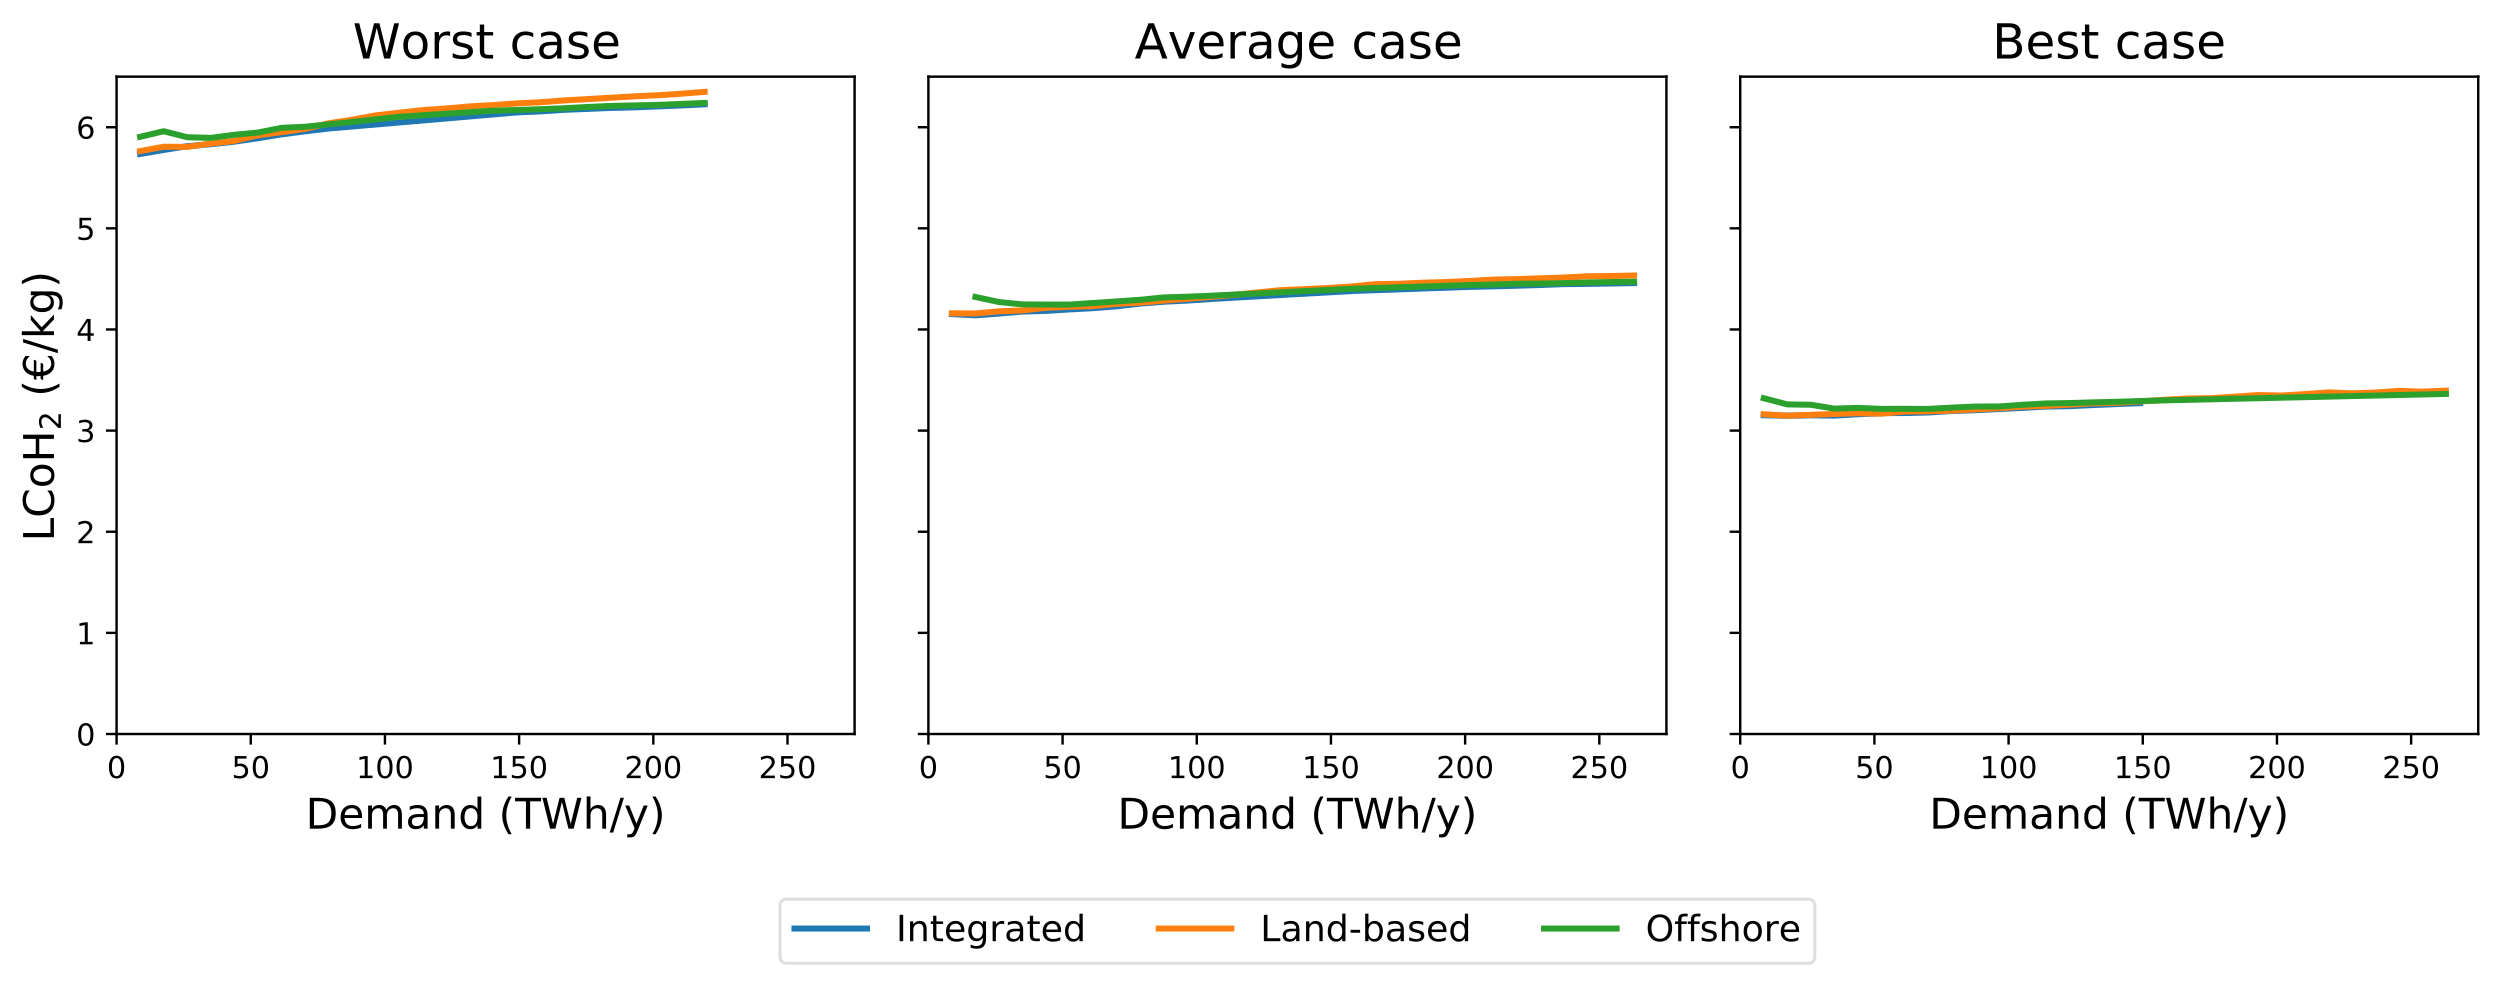 <?xml version="1.0" encoding="UTF-8" standalone="no"?>
<!DOCTYPE svg PUBLIC "-//W3C//DTD SVG 1.1//EN" "http://www.w3.org/Graphics/SVG/1.1/DTD/svg11.dtd">
<svg xmlns="http://www.w3.org/2000/svg" xmlns:xlink="http://www.w3.org/1999/xlink" version="1.1" width="826.959pt" height="325.841pt" viewBox="0 0 826.959 325.841">
<rect x="0" y="0" width="826.959" height="325.841" fill="#333333" stroke="none"/>
<g enable-background="new">
<g>
<path transform="matrix(1,0,0,-1,0,325.841)" d="M 0 0 L 826.959 0 L 826.959 325.841 L 0 325.841 Z " fill="#ffffff"/>
<path transform="matrix(1,0,0,-1,0,325.841)" d="M 38.559 83.044 L 282.684 83.044 L 282.684 300.485 L 38.559 300.485 Z " fill="#ffffff"/>
<path transform="matrix(1,0,0,-1,0,325.841)" d="M 38.559 83.044 L 38.559 79.544 "/>
<path transform="matrix(1,0,0,-1,0,325.841)" stroke-width=".8" stroke-linecap="butt" stroke-linejoin="round" fill="none" stroke="#000000" d="M 38.559 83.044 L 38.559 79.544 "/>
<symbol id="font_0_30">
<path transform="matrix(.001,0,0,.001,-.066,.013)" d="M 318 664 C 267 664 229 639 203 589 C 177 539 165 464 165 364 C 165 264 177 189 203 139 C 229 89 267 64 318 64 C 369 64 407 89 433 139 C 458 189 471 264 471 364 C 471 464 458 539 433 589 C 407 639 369 664 318 664 M 318 742 C 399 742 461 709 505 645 C 548 580 570 486 570 364 C 570 241 548 147 505 83 C 461 19 399 -13 318 -13 C 236 -13 173 19 130 83 C 87 147 66 241 66 364 C 66 486 87 580 130 645 C 173 709 236 742 318 742 "/>
</symbol>
<use xlink:href="#font_0_30" transform="matrix(10,0,0,-10,36.04,257.52)"/>
<path transform="matrix(1,0,0,-1,0,325.841)" d="M 82.946 83.044 L 82.946 79.544 "/>
<path transform="matrix(1,0,0,-1,0,325.841)" stroke-width=".8" stroke-linecap="butt" stroke-linejoin="round" fill="none" stroke="#000000" d="M 82.946 83.044 L 82.946 79.544 "/>
<symbol id="font_0_35">
<path transform="matrix(.001,0,0,.001,-.077,.013)" d="M 108 729 L 495 729 L 495 646 L 198 646 L 198 467 C 212 472 227 476 241 478 C 255 480 270 482 284 482 C 365 482 429 459 477 415 C 525 370 549 310 549 234 C 549 155 524 94 475 51 C 426 8 357 -13 269 -13 C 238 -13 207 -10 175 -6 C 143 -1 111 6 77 17 L 77 116 C 106 100 136 88 168 80 C 199 72 232 69 267 69 C 323 69 368 83 401 113 C 433 143 450 183 450 234 C 450 284 433 324 401 354 C 368 384 323 399 267 399 C 241 399 214 396 188 390 C 162 384 135 375 108 363 L 108 729 "/>
</symbol>
<use xlink:href="#font_0_35" transform="matrix(10,0,0,-10,77.356,257.52)"/>
<use xlink:href="#font_0_30" transform="matrix(10,0,0,-10,83.606,257.52)"/>
<path transform="matrix(1,0,0,-1,0,325.841)" d="M 127.332 83.044 L 127.332 79.544 "/>
<path transform="matrix(1,0,0,-1,0,325.841)" stroke-width=".8" stroke-linecap="butt" stroke-linejoin="round" fill="none" stroke="#000000" d="M 127.332 83.044 L 127.332 79.544 "/>
<symbol id="font_0_31">
<path transform="matrix(.001,0,0,.001,-.11,0)" d="M 124 83 L 285 83 L 285 639 L 110 604 L 110 694 L 284 729 L 383 729 L 383 83 L 544 83 L 544 0 L 124 0 L 124 83 "/>
</symbol>
<use xlink:href="#font_0_31" transform="matrix(10,0,0,-10,118.893,257.39)"/>
<use xlink:href="#font_0_30" transform="matrix(10,0,0,-10,124.813,257.52)"/>
<use xlink:href="#font_0_30" transform="matrix(10,0,0,-10,131.173,257.52)"/>
<path transform="matrix(1,0,0,-1,0,325.841)" d="M 171.718 83.044 L 171.718 79.544 "/>
<path transform="matrix(1,0,0,-1,0,325.841)" stroke-width=".8" stroke-linecap="butt" stroke-linejoin="round" fill="none" stroke="#000000" d="M 171.718 83.044 L 171.718 79.544 "/>
<use xlink:href="#font_0_31" transform="matrix(10,0,0,-10,163.279,257.39)"/>
<use xlink:href="#font_0_35" transform="matrix(10,0,0,-10,169.309,257.52)"/>
<use xlink:href="#font_0_30" transform="matrix(10,0,0,-10,175.559,257.52)"/>
<path transform="matrix(1,0,0,-1,0,325.841)" d="M 216.105 83.044 L 216.105 79.544 "/>
<path transform="matrix(1,0,0,-1,0,325.841)" stroke-width=".8" stroke-linecap="butt" stroke-linejoin="round" fill="none" stroke="#000000" d="M 216.105 83.044 L 216.105 79.544 "/>
<symbol id="font_0_32">
<path transform="matrix(.001,0,0,.001,-.073,0)" d="M 192 83 L 536 83 L 536 0 L 73 0 L 73 83 C 110 121 161 173 226 239 C 290 304 331 346 348 365 C 380 400 402 430 414 455 C 426 479 433 504 433 528 C 433 566 419 598 392 622 C 365 646 330 659 286 659 C 255 659 222 653 188 643 C 154 632 117 616 78 594 L 78 694 C 118 710 155 722 189 730 C 223 738 255 742 284 742 C 359 742 419 723 464 685 C 509 647 532 597 532 534 C 532 504 526 475 515 449 C 504 422 484 390 454 354 C 446 344 420 317 376 272 C 332 227 271 164 192 83 "/>
</symbol>
<use xlink:href="#font_0_32" transform="matrix(10,0,0,-10,207.296,257.39)"/>
<use xlink:href="#font_0_30" transform="matrix(10,0,0,-10,213.586,257.52)"/>
<use xlink:href="#font_0_30" transform="matrix(10,0,0,-10,219.946,257.52)"/>
<path transform="matrix(1,0,0,-1,0,325.841)" d="M 260.491 83.044 L 260.491 79.544 "/>
<path transform="matrix(1,0,0,-1,0,325.841)" stroke-width=".8" stroke-linecap="butt" stroke-linejoin="round" fill="none" stroke="#000000" d="M 260.491 83.044 L 260.491 79.544 "/>
<use xlink:href="#font_0_32" transform="matrix(10,0,0,-10,251.682,257.39)"/>
<use xlink:href="#font_0_35" transform="matrix(10,0,0,-10,258.082,257.52)"/>
<use xlink:href="#font_0_30" transform="matrix(10,0,0,-10,264.332,257.52)"/>
<symbol id="font_0_44">
<path transform="matrix(.001,0,0,.001,-.098,0)" d="M 197 648 L 197 81 L 316 81 C 416 81 490 103 537 149 C 583 195 607 267 607 365 C 607 463 583 534 537 580 C 490 625 416 648 316 648 L 197 648 M 98 729 L 301 729 C 442 729 546 699 612 641 C 678 582 711 490 711 365 C 711 239 677 147 611 88 C 545 29 441 0 301 0 L 98 0 L 98 729 "/>
</symbol>
<symbol id="font_0_65">
<path transform="matrix(.001,0,0,.001,-.055,.013)" d="M 562 296 L 562 252 L 149 252 C 153 190 171 142 205 110 C 238 78 284 62 344 62 C 378 62 412 66 444 74 C 476 82 509 95 541 113 L 541 28 C 509 14 476 3 442 -3 C 408 -9 373 -13 339 -13 C 251 -13 182 12 131 62 C 80 112 55 181 55 268 C 55 357 79 428 127 481 C 175 533 241 560 323 560 C 397 560 455 536 498 489 C 540 441 562 377 562 296 M 472 322 C 471 371 457 410 431 440 C 404 469 368 484 324 484 C 274 484 234 469 204 441 C 174 413 156 373 152 322 L 472 322 "/>
</symbol>
<symbol id="font_0_6d">
<path transform="matrix(.001,0,0,.001,-.091,0)" d="M 520 442 C 542 482 569 511 600 531 C 631 550 668 560 711 560 C 767 560 811 540 842 500 C 873 460 889 403 889 330 L 889 0 L 799 0 L 799 327 C 799 379 789 418 771 444 C 752 469 724 482 686 482 C 639 482 602 466 575 435 C 548 404 535 362 535 309 L 535 0 L 445 0 L 445 327 C 445 379 435 418 417 444 C 398 469 369 482 331 482 C 285 482 248 466 221 435 C 194 404 181 362 181 309 L 181 0 L 91 0 L 91 547 L 181 547 L 181 462 C 201 495 226 520 255 536 C 283 552 317 560 357 560 C 397 560 430 550 458 530 C 486 510 506 480 520 442 "/>
</symbol>
<symbol id="font_0_61">
<path transform="matrix(.001,0,0,.001,-.06,.013)" d="M 343 275 C 270 275 220 266 192 250 C 164 233 150 205 150 165 C 150 133 160 107 181 89 C 202 70 231 61 267 61 C 317 61 357 78 387 114 C 417 149 432 196 432 255 L 432 275 L 343 275 M 522 312 L 522 0 L 432 0 L 432 83 C 411 49 385 25 355 10 C 325 -5 287 -13 243 -13 C 187 -13 142 2 109 33 C 76 64 60 106 60 159 C 60 220 80 266 122 298 C 163 329 224 345 306 345 L 432 345 L 432 354 C 432 395 418 427 391 450 C 364 472 326 484 277 484 C 245 484 215 480 185 472 C 155 464 127 453 100 439 L 100 522 C 132 534 164 544 195 550 C 226 556 256 560 286 560 C 365 560 424 539 463 498 C 502 457 522 395 522 312 "/>
</symbol>
<symbol id="font_0_6e">
<path transform="matrix(.001,0,0,.001,-.091,0)" d="M 549 330 L 549 0 L 459 0 L 459 327 C 459 379 448 417 428 443 C 408 469 378 482 338 482 C 289 482 251 466 223 435 C 195 404 181 362 181 309 L 181 0 L 91 0 L 91 547 L 181 547 L 181 462 C 202 494 227 519 257 535 C 286 551 320 560 358 560 C 420 560 468 540 500 501 C 532 462 549 405 549 330 "/>
</symbol>
<symbol id="font_0_64">
<path transform="matrix(.001,0,0,.001,-.055,.013)" d="M 454 464 L 454 760 L 544 760 L 544 0 L 454 0 L 454 82 C 435 49 411 25 382 10 C 353 -5 319 -13 279 -13 C 213 -13 159 13 117 65 C 75 117 55 187 55 273 C 55 359 75 428 117 481 C 159 533 213 560 279 560 C 319 560 353 552 382 536 C 411 520 435 496 454 464 M 148 273 C 148 207 161 155 188 117 C 215 79 253 61 301 61 C 348 61 385 79 413 117 C 440 155 454 207 454 273 C 454 339 440 390 413 428 C 385 466 348 485 301 485 C 253 485 215 466 188 428 C 161 390 148 339 148 273 "/>
</symbol>
<symbol id="font_0_20">
</symbol>
<symbol id="font_0_28">
<path transform="matrix(.001,0,0,.001,-.086,.131)" d="M 310 759 C 266 683 234 609 213 536 C 191 463 181 389 181 314 C 181 238 191 164 213 91 C 234 17 266 -56 310 -131 L 232 -131 C 183 -54 146 20 122 94 C 98 168 86 241 86 314 C 86 386 98 459 122 533 C 146 607 182 682 232 759 L 310 759 "/>
</symbol>
<symbol id="font_0_54">
<path transform="matrix(.001,0,0,.001,.002,0)" d="M -2 729 L 614 729 L 614 646 L 355 646 L 355 0 L 256 0 L 256 646 L -2 646 L -2 729 "/>
</symbol>
<symbol id="font_0_57">
<path transform="matrix(.001,0,0,.001,-.033,0)" d="M 33 729 L 133 729 L 286 113 L 439 729 L 550 729 L 703 113 L 856 729 L 956 729 L 773 0 L 649 0 L 495 633 L 340 0 L 216 0 L 33 729 "/>
</symbol>
<symbol id="font_0_68">
<path transform="matrix(.001,0,0,.001,-.091,0)" d="M 549 330 L 549 0 L 459 0 L 459 327 C 459 379 448 417 428 443 C 408 469 378 482 338 482 C 289 482 251 466 223 435 C 195 404 181 362 181 309 L 181 0 L 91 0 L 91 760 L 181 760 L 181 462 C 202 494 227 519 257 535 C 286 551 320 560 358 560 C 420 560 468 540 500 501 C 532 462 549 405 549 330 "/>
</symbol>
<symbol id="font_0_2f">
<path transform="matrix(.001,0,0,.001,0,.092)" d="M 254 729 L 337 729 L 83 -92 L 0 -92 L 254 729 "/>
</symbol>
<symbol id="font_0_79">
<path transform="matrix(.001,0,0,.001,-.03,.207)" d="M 322 -50 C 296 -114 271 -157 247 -177 C 223 -197 191 -207 151 -207 L 79 -207 L 79 -132 L 132 -132 C 156 -132 175 -126 189 -114 C 203 -102 218 -75 235 -31 L 251 9 L 30 547 L 125 547 L 296 119 L 467 547 L 562 547 L 322 -50 "/>
</symbol>
<symbol id="font_0_29">
<path transform="matrix(.001,0,0,.001,-.08,.131)" d="M 80 759 L 158 759 C 206 682 243 607 267 533 C 291 459 304 386 304 314 C 304 241 291 168 267 94 C 243 20 206 -54 158 -131 L 80 -131 C 123 -56 155 17 177 91 C 198 164 209 238 209 314 C 209 389 198 463 177 536 C 155 609 123 683 80 759 "/>
</symbol>
<use xlink:href="#font_0_44" transform="matrix(14,0,0,-14,102.478,274.109)"/>
<use xlink:href="#font_0_65" transform="matrix(14,0,0,-14,112.656,274.291)"/>
<use xlink:href="#font_0_6d" transform="matrix(14,0,0,-14,121.77,274.109)"/>
<use xlink:href="#font_0_61" transform="matrix(14,0,0,-14,134.972,274.291)"/>
<use xlink:href="#font_0_6e" transform="matrix(14,0,0,-14,143.988,274.109)"/>
<use xlink:href="#font_0_64" transform="matrix(14,0,0,-14,152.36,274.291)"/>
<use xlink:href="#font_0_20" transform="matrix(14,0,0,-14,146.186,280.591)"/>
<use xlink:href="#font_0_28" transform="matrix(14,0,0,-14,166.136,275.943)"/>
<use xlink:href="#font_0_54" transform="matrix(14,0,0,-14,170.364,274.109)"/>
<use xlink:href="#font_0_57" transform="matrix(14,0,0,-14,179.408,274.109)"/>
<use xlink:href="#font_0_68" transform="matrix(14,0,0,-14,194.066,274.109)"/>
<use xlink:href="#font_0_2f" transform="matrix(14,0,0,-14,201.668,275.397)"/>
<use xlink:href="#font_0_79" transform="matrix(14,0,0,-14,206.806,277.007)"/>
<use xlink:href="#font_0_29" transform="matrix(14,0,0,-14,215.794,275.943)"/>
<path transform="matrix(1,0,0,-1,0,325.841)" d="M 38.559 83.044 L 35.059 83.044 "/>
<path transform="matrix(1,0,0,-1,0,325.841)" stroke-width=".8" stroke-linecap="butt" stroke-linejoin="round" fill="none" stroke="#000000" d="M 38.559 83.044 L 35.059 83.044 "/>
<use xlink:href="#font_0_30" transform="matrix(10,0,0,-10,25.86,246.723)"/>
<path transform="matrix(1,0,0,-1,0,325.841)" d="M 38.559 116.497 L 35.059 116.497 "/>
<path transform="matrix(1,0,0,-1,0,325.841)" stroke-width=".8" stroke-linecap="butt" stroke-linejoin="round" fill="none" stroke="#000000" d="M 38.559 116.497 L 35.059 116.497 "/>
<use xlink:href="#font_0_31" transform="matrix(10,0,0,-10,26.3,213.141)"/>
<path transform="matrix(1,0,0,-1,0,325.841)" d="M 38.559 149.949 L 35.059 149.949 "/>
<path transform="matrix(1,0,0,-1,0,325.841)" stroke-width=".8" stroke-linecap="butt" stroke-linejoin="round" fill="none" stroke="#000000" d="M 38.559 149.949 L 35.059 149.949 "/>
<use xlink:href="#font_0_32" transform="matrix(10,0,0,-10,25.93,179.689)"/>
<path transform="matrix(1,0,0,-1,0,325.841)" d="M 38.559 183.401 L 35.059 183.401 "/>
<path transform="matrix(1,0,0,-1,0,325.841)" stroke-width=".8" stroke-linecap="butt" stroke-linejoin="round" fill="none" stroke="#000000" d="M 38.559 183.401 L 35.059 183.401 "/>
<symbol id="font_0_33">
<path transform="matrix(.001,0,0,.001,-.076,.013)" d="M 406 393 C 453 383 490 362 516 330 C 542 298 556 258 556 212 C 556 140 531 84 482 45 C 432 6 362 -13 271 -13 C 240 -13 208 -10 176 -4 C 144 1 110 10 76 22 L 76 117 C 103 101 133 89 166 81 C 198 73 232 69 268 69 C 330 69 377 81 409 105 C 441 129 458 165 458 212 C 458 254 443 288 413 312 C 383 336 341 349 287 349 L 202 349 L 202 430 L 291 430 C 339 430 376 439 402 459 C 428 478 441 506 441 543 C 441 580 427 609 401 629 C 374 649 336 659 287 659 C 260 659 231 656 200 650 C 169 644 135 635 98 623 L 98 711 C 135 721 170 729 203 734 C 235 739 266 742 296 742 C 370 742 429 725 473 691 C 517 657 539 611 539 553 C 539 513 527 479 504 451 C 481 423 448 403 406 393 "/>
</symbol>
<use xlink:href="#font_0_33" transform="matrix(10,0,0,-10,25.96,146.366)"/>
<path transform="matrix(1,0,0,-1,0,325.841)" d="M 38.559 216.854 L 35.059 216.854 "/>
<path transform="matrix(1,0,0,-1,0,325.841)" stroke-width=".8" stroke-linecap="butt" stroke-linejoin="round" fill="none" stroke="#000000" d="M 38.559 216.854 L 35.059 216.854 "/>
<symbol id="font_0_34">
<path transform="matrix(.001,0,0,.001,-.049,0)" d="M 378 643 L 129 254 L 378 254 L 378 643 M 352 729 L 476 729 L 476 254 L 580 254 L 580 172 L 476 172 L 476 0 L 378 0 L 378 172 L 49 172 L 49 267 L 352 729 "/>
</symbol>
<use xlink:href="#font_0_34" transform="matrix(10,0,0,-10,25.69,112.784)"/>
<path transform="matrix(1,0,0,-1,0,325.841)" d="M 38.559 250.306 L 35.059 250.306 "/>
<path transform="matrix(1,0,0,-1,0,325.841)" stroke-width=".8" stroke-linecap="butt" stroke-linejoin="round" fill="none" stroke="#000000" d="M 38.559 250.306 L 35.059 250.306 "/>
<use xlink:href="#font_0_35" transform="matrix(10,0,0,-10,25.97,79.462)"/>
<path transform="matrix(1,0,0,-1,0,325.841)" d="M 38.559 283.758 L 35.059 283.758 "/>
<path transform="matrix(1,0,0,-1,0,325.841)" stroke-width=".8" stroke-linecap="butt" stroke-linejoin="round" fill="none" stroke="#000000" d="M 38.559 283.758 L 35.059 283.758 "/>
<symbol id="font_0_36">
<path transform="matrix(.001,0,0,.001,-.07,.013)" d="M 330 404 C 286 404 251 388 225 358 C 199 328 186 286 186 234 C 186 181 199 139 225 109 C 251 79 286 64 330 64 C 374 64 409 79 435 109 C 461 139 474 181 474 234 C 474 286 461 328 435 358 C 409 388 374 404 330 404 M 526 713 L 526 623 C 501 635 476 644 451 650 C 425 656 400 659 376 659 C 310 659 260 637 226 593 C 192 549 172 482 168 394 C 187 422 211 444 240 459 C 269 474 301 482 336 482 C 409 482 467 459 509 415 C 551 371 573 310 573 234 C 573 159 550 99 506 54 C 462 9 403 -13 330 -13 C 246 -13 181 19 137 83 C 92 147 70 241 70 364 C 70 479 97 571 152 639 C 206 707 280 742 372 742 C 396 742 421 739 447 735 C 472 730 498 723 526 713 "/>
</symbol>
<use xlink:href="#font_0_36" transform="matrix(10,0,0,-10,25.9,46.009)"/>
<symbol id="font_0_4c">
<path transform="matrix(.001,0,0,.001,-.098,0)" d="M 98 729 L 197 729 L 197 83 L 552 83 L 552 0 L 98 0 L 98 729 "/>
</symbol>
<symbol id="font_0_43">
<path transform="matrix(.001,0,0,.001,-.056,.013)" d="M 644 673 L 644 569 C 610 599 575 622 537 638 C 499 653 460 661 418 661 C 334 661 270 635 226 584 C 182 533 160 460 160 364 C 160 268 182 194 226 143 C 270 92 334 67 418 67 C 460 67 499 74 537 90 C 575 105 610 128 644 159 L 644 56 C 609 32 572 15 534 4 C 496 -7 455 -13 412 -13 C 302 -13 215 20 151 87 C 87 154 56 246 56 364 C 56 481 87 573 151 641 C 215 708 302 742 412 742 C 456 742 497 736 535 725 C 573 713 610 696 644 673 "/>
</symbol>
<symbol id="font_0_6f">
<path transform="matrix(.001,0,0,.001,-.055,.013)" d="M 306 484 C 258 484 220 465 192 427 C 164 389 150 338 150 273 C 150 207 163 156 191 118 C 219 80 257 62 306 62 C 354 62 392 80 420 118 C 448 156 462 207 462 273 C 462 337 448 389 420 427 C 392 465 354 484 306 484 M 306 560 C 384 560 445 534 490 484 C 534 433 557 363 557 273 C 557 183 534 113 490 63 C 445 12 384 -13 306 -13 C 227 -13 165 12 121 63 C 77 113 55 183 55 273 C 55 363 77 433 121 484 C 165 534 227 560 306 560 "/>
</symbol>
<symbol id="font_0_48">
<path transform="matrix(.001,0,0,.001,-.098,0)" d="M 98 729 L 197 729 L 197 430 L 555 430 L 555 729 L 654 729 L 654 0 L 555 0 L 555 347 L 197 347 L 197 0 L 98 0 L 98 729 "/>
</symbol>
<use xlink:href="#font_0_4c" transform="matrix(0,-14,-14,-0,17.841,177.704)"/>
<use xlink:href="#font_0_43" transform="matrix(0,-14,-14,-0,18.023,170.492)"/>
<use xlink:href="#font_0_6f" transform="matrix(0,-14,-14,-0,18.023,160.731)"/>
<use xlink:href="#font_0_48" transform="matrix(0,-14,-14,-0,17.841,151.564)"/>
<use xlink:href="#font_0_32" transform="matrix(0,-9.8,-9.8,-0,20.137,141.559)"/>
<symbol id="font_0_6b">
<path transform="matrix(.001,0,0,.001,-.091,0)" d="M 91 760 L 181 760 L 181 311 L 449 547 L 564 547 L 274 291 L 576 0 L 459 0 L 181 267 L 181 0 L 91 0 L 91 760 "/>
</symbol>
<symbol id="font_0_67">
<path transform="matrix(.001,0,0,.001,-.055,.207)" d="M 454 280 C 454 344 440 395 414 431 C 387 467 349 485 301 485 C 253 485 215 467 188 431 C 161 395 148 344 148 280 C 148 215 161 165 188 129 C 215 93 253 75 301 75 C 349 75 387 93 414 129 C 440 165 454 215 454 280 M 544 68 C 544 -24 523 -93 482 -139 C 440 -184 377 -207 292 -207 C 260 -207 231 -204 203 -200 C 175 -195 147 -188 121 -178 L 121 -91 C 147 -105 173 -115 199 -122 C 225 -129 251 -133 278 -133 C 336 -133 380 -117 410 -87 C 439 -56 454 -10 454 52 L 454 96 C 435 64 411 40 382 24 C 353 8 319 0 279 0 C 211 0 157 25 116 76 C 75 127 55 195 55 280 C 55 364 75 432 116 483 C 157 534 211 560 279 560 C 319 560 353 552 382 536 C 411 520 435 496 454 464 L 454 547 L 544 547 L 544 68 "/>
</symbol>
<use xlink:href="#font_0_20" transform="matrix(0,-14,-14,-0,24.323,149.95)"/>
<use xlink:href="#font_0_28" transform="matrix(0,-14,-14,-0,19.675,130.002)"/>
<use xlink:href="#font_0_2f" transform="matrix(0,-14,-14,-0,19.129,116.837)"/>
<use xlink:href="#font_0_6b" transform="matrix(0,-14,-14,-0,17.841,110.846)"/>
<use xlink:href="#font_0_67" transform="matrix(0,-14,-14,-0,20.739,103.243)"/>
<use xlink:href="#font_0_29" transform="matrix(0,-14,-14,-0,19.675,94.006)"/>
<clipPath id="cp1">
<path transform="matrix(0,-.014,-.014,-0,17.841,125.744)" d="M -1021 -463 L 1794 -463 L 1794 1233 L -1021 1233 Z "/>
</clipPath>
<g clip-path="url(#cp1)">
<path transform="matrix(0,-.014,-.014,-0,17.841,125.744)" d="M 570 673 L 570 569 C 540 603 511 627 484 642 C 456 656 426 664 393 664 C 341 664 299 647 267 615 C 234 582 212 535 202 475 L 484 475 L 457 415 L 194 415 C 193 407 193 399 193 392 C 193 384 193 375 193 364 C 193 353 193 344 193 337 C 193 329 193 322 194 314 L 412 314 L 385 254 L 202 254 C 212 193 234 146 267 113 C 299 80 341 64 393 64 C 426 64 456 71 484 86 C 511 100 540 125 570 159 L 570 56 C 540 32 511 15 481 4 C 451 -7 420 -13 389 -13 C 311 -13 248 10 198 57 C 148 103 116 169 103 254 L 0 254 L 27 314 L 95 314 C 95 321 94 328 94 336 C 94 344 94 353 94 364 C 94 375 94 384 94 392 C 94 400 95 407 95 415 L 0 415 L 27 475 L 103 475 C 116 559 148 624 198 671 C 248 718 312 742 389 742 C 421 742 452 736 482 725 C 512 713 541 696 570 673 "/>
</g>
<clipPath id="cp2">
<path transform="matrix(1,0,0,-1,0,325.841)" d="M 38.559 83.044 L 282.684 83.044 L 282.684 300.485 L 38.559 300.485 Z "/>
</clipPath>
<g clip-path="url(#cp2)">
<path transform="matrix(1,0,0,-1,0,325.841)" stroke-width="2" stroke-linecap="square" stroke-linejoin="round" fill="none" stroke="#1f77b4" d="M 46.34 274.913 L 54.121 276.231 L 61.902 277.482 L 69.683 278.134 L 77.464 278.971 L 85.245 280.122 L 93.026 281.388 L 100.807 282.399 L 108.588 283.325 L 170.835 288.652 L 178.616 288.993 L 186.397 289.518 L 194.178 289.813 L 201.959 290.139 L 209.74 290.334 L 217.521 290.637 L 225.302 290.964 L 233.083 291.341 "/>
</g>
<clipPath id="cp3">
<path transform="matrix(1,0,0,-1,0,325.841)" d="M 38.559 83.044 L 282.684 83.044 L 282.684 300.485 L 38.559 300.485 Z "/>
</clipPath>
<g clip-path="url(#cp3)">
<path transform="matrix(1,0,0,-1,0,325.841)" stroke-width="2" stroke-linecap="square" stroke-linejoin="round" fill="none" stroke="#ff7f0e" d="M 46.34 275.867 L 54.121 277.303 L 61.902 277.264 L 69.683 278.351 L 77.464 279.231 L 85.245 281.075 L 93.026 282.127 L 100.807 283.216 L 108.588 285.04 L 116.369 286.223 L 124.15 287.648 L 131.931 288.547 L 139.711 289.41 L 147.492 289.953 L 155.273 290.632 L 163.054 291.091 L 170.835 291.636 L 178.616 292.018 L 186.397 292.599 L 194.178 293.051 L 201.959 293.506 L 209.74 293.965 L 217.521 294.329 L 225.302 294.835 L 233.083 295.456 "/>
</g>
<clipPath id="cp4">
<path transform="matrix(1,0,0,-1,0,325.841)" d="M 38.559 83.044 L 282.684 83.044 L 282.684 300.485 L 38.559 300.485 Z "/>
</clipPath>
<g clip-path="url(#cp4)">
<path transform="matrix(1,0,0,-1,0,325.841)" stroke-width="2" stroke-linecap="square" stroke-linejoin="round" fill="none" stroke="#2ca02c" d="M 46.34 280.576 L 54.121 282.433 L 61.902 280.458 L 69.683 280.223 L 77.464 281.255 L 85.245 281.978 L 93.026 283.552 L 100.807 283.902 L 116.369 285.498 L 131.931 287.196 L 163.054 289.231 L 170.835 289.443 L 178.616 289.716 L 186.397 290.024 L 194.178 290.439 L 201.959 290.791 L 209.74 290.966 L 217.521 291.135 L 225.302 291.469 L 233.083 291.79 "/>
</g>
<path transform="matrix(1,0,0,-1,0,325.841)" stroke-width=".8" stroke-linecap="square" stroke-miterlimit="10" stroke-linejoin="miter" fill="none" stroke="#000000" d="M 38.559 83.044 L 38.559 300.485 "/>
<path transform="matrix(1,0,0,-1,0,325.841)" stroke-width=".8" stroke-linecap="square" stroke-miterlimit="10" stroke-linejoin="miter" fill="none" stroke="#000000" d="M 282.684 83.044 L 282.684 300.485 "/>
<path transform="matrix(1,0,0,-1,0,325.841)" stroke-width=".8" stroke-linecap="square" stroke-miterlimit="10" stroke-linejoin="miter" fill="none" stroke="#000000" d="M 38.559 83.044 L 282.684 83.044 "/>
<path transform="matrix(1,0,0,-1,0,325.841)" stroke-width=".8" stroke-linecap="square" stroke-miterlimit="10" stroke-linejoin="miter" fill="none" stroke="#000000" d="M 38.559 300.485 L 282.684 300.485 "/>
<symbol id="font_0_72">
<path transform="matrix(.001,0,0,.001,-.091,0)" d="M 411 463 C 401 469 390 473 378 476 C 366 478 353 480 339 480 C 288 480 249 463 222 430 C 194 397 181 350 181 288 L 181 0 L 91 0 L 91 547 L 181 547 L 181 462 C 199 495 224 520 254 536 C 284 552 321 560 365 560 C 371 560 378 559 386 559 C 393 558 401 557 411 555 L 411 463 "/>
</symbol>
<symbol id="font_0_73">
<path transform="matrix(.001,0,0,.001,-.054,.013)" d="M 443 531 L 443 446 C 417 458 391 468 364 475 C 336 481 308 485 279 485 C 234 485 200 478 178 464 C 156 450 145 430 145 403 C 145 382 153 366 169 354 C 185 342 217 330 265 320 L 296 313 C 360 299 405 279 432 255 C 458 230 472 195 472 151 C 472 100 452 60 412 31 C 372 1 316 -13 246 -13 C 216 -13 186 -10 154 -5 C 122 0 89 8 54 20 L 54 113 C 87 95 120 82 152 74 C 184 65 216 61 248 61 C 290 61 323 68 346 82 C 368 96 380 117 380 144 C 380 168 371 187 355 200 C 339 213 303 226 247 238 L 216 245 C 160 257 119 275 95 299 C 70 323 58 356 58 399 C 58 450 76 490 112 518 C 148 546 200 560 268 560 C 301 560 332 557 362 552 C 391 547 418 540 443 531 "/>
</symbol>
<symbol id="font_0_74">
<path transform="matrix(.001,0,0,.001,-.027,0)" d="M 183 702 L 183 547 L 368 547 L 368 477 L 183 477 L 183 180 C 183 135 189 106 201 94 C 213 81 238 75 276 75 L 368 75 L 368 0 L 276 0 C 206 0 158 13 132 39 C 106 65 93 112 93 180 L 93 477 L 27 477 L 27 547 L 93 547 L 93 702 L 183 702 "/>
</symbol>
<symbol id="font_0_63">
<path transform="matrix(.001,0,0,.001,-.055,.013)" d="M 488 526 L 488 442 C 462 456 437 466 411 473 C 385 480 360 484 334 484 C 276 484 230 465 198 428 C 166 391 150 339 150 273 C 150 206 166 154 198 117 C 230 80 276 62 334 62 C 360 62 385 65 411 72 C 437 79 462 90 488 104 L 488 21 C 462 9 436 0 410 -5 C 383 -10 354 -13 324 -13 C 242 -13 176 12 128 64 C 79 115 55 185 55 273 C 55 362 79 432 128 483 C 177 534 244 560 330 560 C 358 560 385 557 411 551 C 437 545 463 537 488 526 "/>
</symbol>
<use xlink:href="#font_0_57" transform="matrix(16,0,0,-16,117.228,19.356)"/>
<use xlink:href="#font_0_6f" transform="matrix(16,0,0,-16,133.404,19.564)"/>
<use xlink:href="#font_0_72" transform="matrix(16,0,0,-16,143.772,19.356)"/>
<use xlink:href="#font_0_73" transform="matrix(16,0,0,-16,149.756,19.564)"/>
<use xlink:href="#font_0_74" transform="matrix(16,0,0,-16,157.66,19.356)"/>
<use xlink:href="#font_0_20" transform="matrix(16,0,0,-16,147.164,26.764)"/>
<use xlink:href="#font_0_63" transform="matrix(16,0,0,-16,169.468,19.564)"/>
<use xlink:href="#font_0_61" transform="matrix(16,0,0,-16,178.348,19.564)"/>
<use xlink:href="#font_0_73" transform="matrix(16,0,0,-16,188.06,19.564)"/>
<use xlink:href="#font_0_65" transform="matrix(16,0,0,-16,196.412,19.564)"/>
<path transform="matrix(1,0,0,-1,0,325.841)" d="M 307.097 83.044 L 551.222 83.044 L 551.222 300.485 L 307.097 300.485 Z " fill="#ffffff"/>
<path transform="matrix(1,0,0,-1,0,325.841)" d="M 307.097 83.044 L 307.097 79.544 "/>
<path transform="matrix(1,0,0,-1,0,325.841)" stroke-width=".8" stroke-linecap="butt" stroke-linejoin="round" fill="none" stroke="#000000" d="M 307.097 83.044 L 307.097 79.544 "/>
<use xlink:href="#font_0_30" transform="matrix(10,0,0,-10,304.577,257.52)"/>
<path transform="matrix(1,0,0,-1,0,325.841)" d="M 351.483 83.044 L 351.483 79.544 "/>
<path transform="matrix(1,0,0,-1,0,325.841)" stroke-width=".8" stroke-linecap="butt" stroke-linejoin="round" fill="none" stroke="#000000" d="M 351.483 83.044 L 351.483 79.544 "/>
<use xlink:href="#font_0_35" transform="matrix(10,0,0,-10,345.894,257.52)"/>
<use xlink:href="#font_0_30" transform="matrix(10,0,0,-10,352.144,257.52)"/>
<path transform="matrix(1,0,0,-1,0,325.841)" d="M 395.87 83.044 L 395.87 79.544 "/>
<path transform="matrix(1,0,0,-1,0,325.841)" stroke-width=".8" stroke-linecap="butt" stroke-linejoin="round" fill="none" stroke="#000000" d="M 395.87 83.044 L 395.87 79.544 "/>
<use xlink:href="#font_0_31" transform="matrix(10,0,0,-10,387.431,257.39)"/>
<use xlink:href="#font_0_30" transform="matrix(10,0,0,-10,393.351,257.52)"/>
<use xlink:href="#font_0_30" transform="matrix(10,0,0,-10,399.711,257.52)"/>
<path transform="matrix(1,0,0,-1,0,325.841)" d="M 440.256 83.044 L 440.256 79.544 "/>
<path transform="matrix(1,0,0,-1,0,325.841)" stroke-width=".8" stroke-linecap="butt" stroke-linejoin="round" fill="none" stroke="#000000" d="M 440.256 83.044 L 440.256 79.544 "/>
<use xlink:href="#font_0_31" transform="matrix(10,0,0,-10,431.817,257.39)"/>
<use xlink:href="#font_0_35" transform="matrix(10,0,0,-10,437.847,257.52)"/>
<use xlink:href="#font_0_30" transform="matrix(10,0,0,-10,444.097,257.52)"/>
<path transform="matrix(1,0,0,-1,0,325.841)" d="M 484.642 83.044 L 484.642 79.544 "/>
<path transform="matrix(1,0,0,-1,0,325.841)" stroke-width=".8" stroke-linecap="butt" stroke-linejoin="round" fill="none" stroke="#000000" d="M 484.642 83.044 L 484.642 79.544 "/>
<use xlink:href="#font_0_32" transform="matrix(10,0,0,-10,475.833,257.39)"/>
<use xlink:href="#font_0_30" transform="matrix(10,0,0,-10,482.123,257.52)"/>
<use xlink:href="#font_0_30" transform="matrix(10,0,0,-10,488.483,257.52)"/>
<path transform="matrix(1,0,0,-1,0,325.841)" d="M 529.029 83.044 L 529.029 79.544 "/>
<path transform="matrix(1,0,0,-1,0,325.841)" stroke-width=".8" stroke-linecap="butt" stroke-linejoin="round" fill="none" stroke="#000000" d="M 529.029 83.044 L 529.029 79.544 "/>
<use xlink:href="#font_0_32" transform="matrix(10,0,0,-10,520.22,257.39)"/>
<use xlink:href="#font_0_35" transform="matrix(10,0,0,-10,526.62,257.52)"/>
<use xlink:href="#font_0_30" transform="matrix(10,0,0,-10,532.87,257.52)"/>
<use xlink:href="#font_0_44" transform="matrix(14,0,0,-14,371.016,274.109)"/>
<use xlink:href="#font_0_65" transform="matrix(14,0,0,-14,381.194,274.291)"/>
<use xlink:href="#font_0_6d" transform="matrix(14,0,0,-14,390.308,274.109)"/>
<use xlink:href="#font_0_61" transform="matrix(14,0,0,-14,403.51,274.291)"/>
<use xlink:href="#font_0_6e" transform="matrix(14,0,0,-14,412.526,274.109)"/>
<use xlink:href="#font_0_64" transform="matrix(14,0,0,-14,420.898,274.291)"/>
<use xlink:href="#font_0_20" transform="matrix(14,0,0,-14,414.724,280.591)"/>
<use xlink:href="#font_0_28" transform="matrix(14,0,0,-14,434.674,275.943)"/>
<use xlink:href="#font_0_54" transform="matrix(14,0,0,-14,438.902,274.109)"/>
<use xlink:href="#font_0_57" transform="matrix(14,0,0,-14,447.946,274.109)"/>
<use xlink:href="#font_0_68" transform="matrix(14,0,0,-14,462.604,274.109)"/>
<use xlink:href="#font_0_2f" transform="matrix(14,0,0,-14,470.206,275.397)"/>
<use xlink:href="#font_0_79" transform="matrix(14,0,0,-14,475.344,277.007)"/>
<use xlink:href="#font_0_29" transform="matrix(14,0,0,-14,484.332,275.943)"/>
<path transform="matrix(1,0,0,-1,0,325.841)" d="M 307.097 83.044 L 303.597 83.044 "/>
<path transform="matrix(1,0,0,-1,0,325.841)" stroke-width=".8" stroke-linecap="butt" stroke-linejoin="round" fill="none" stroke="#000000" d="M 307.097 83.044 L 303.597 83.044 "/>
<path transform="matrix(1,0,0,-1,0,325.841)" d="M 307.097 116.497 L 303.597 116.497 "/>
<path transform="matrix(1,0,0,-1,0,325.841)" stroke-width=".8" stroke-linecap="butt" stroke-linejoin="round" fill="none" stroke="#000000" d="M 307.097 116.497 L 303.597 116.497 "/>
<path transform="matrix(1,0,0,-1,0,325.841)" d="M 307.097 149.949 L 303.597 149.949 "/>
<path transform="matrix(1,0,0,-1,0,325.841)" stroke-width=".8" stroke-linecap="butt" stroke-linejoin="round" fill="none" stroke="#000000" d="M 307.097 149.949 L 303.597 149.949 "/>
<path transform="matrix(1,0,0,-1,0,325.841)" d="M 307.097 183.401 L 303.597 183.401 "/>
<path transform="matrix(1,0,0,-1,0,325.841)" stroke-width=".8" stroke-linecap="butt" stroke-linejoin="round" fill="none" stroke="#000000" d="M 307.097 183.401 L 303.597 183.401 "/>
<path transform="matrix(1,0,0,-1,0,325.841)" d="M 307.097 216.854 L 303.597 216.854 "/>
<path transform="matrix(1,0,0,-1,0,325.841)" stroke-width=".8" stroke-linecap="butt" stroke-linejoin="round" fill="none" stroke="#000000" d="M 307.097 216.854 L 303.597 216.854 "/>
<path transform="matrix(1,0,0,-1,0,325.841)" d="M 307.097 250.306 L 303.597 250.306 "/>
<path transform="matrix(1,0,0,-1,0,325.841)" stroke-width=".8" stroke-linecap="butt" stroke-linejoin="round" fill="none" stroke="#000000" d="M 307.097 250.306 L 303.597 250.306 "/>
<path transform="matrix(1,0,0,-1,0,325.841)" d="M 307.097 283.758 L 303.597 283.758 "/>
<path transform="matrix(1,0,0,-1,0,325.841)" stroke-width=".8" stroke-linecap="butt" stroke-linejoin="round" fill="none" stroke="#000000" d="M 307.097 283.758 L 303.597 283.758 "/>
<clipPath id="cp5">
<path transform="matrix(1,0,0,-1,0,325.841)" d="M 307.097 83.044 L 551.222 83.044 L 551.222 300.485 L 307.097 300.485 Z "/>
</clipPath>
<g clip-path="url(#cp5)">
<path transform="matrix(1,0,0,-1,0,325.841)" stroke-width="2" stroke-linecap="square" stroke-linejoin="round" fill="none" stroke="#1f77b4" d="M 314.878 221.948 L 322.659 221.535 L 330.44 222.122 L 338.221 222.781 L 346.002 223.004 L 353.782 223.493 L 361.563 223.908 L 369.344 224.517 L 377.125 225.419 L 384.906 226.033 L 392.687 226.417 L 400.468 226.938 L 447.154 229.583 L 486.058 230.951 L 493.839 231.121 L 501.62 231.329 L 509.401 231.566 L 517.182 231.855 L 524.963 231.938 L 532.744 232.062 L 540.525 232.197 "/>
</g>
<clipPath id="cp6">
<path transform="matrix(1,0,0,-1,0,325.841)" d="M 307.097 83.044 L 551.222 83.044 L 551.222 300.485 L 307.097 300.485 Z "/>
</clipPath>
<g clip-path="url(#cp6)">
<path transform="matrix(1,0,0,-1,0,325.841)" stroke-width="2" stroke-linecap="square" stroke-linejoin="round" fill="none" stroke="#ff7f0e" d="M 314.878 222.206 L 322.659 222.152 L 330.44 222.863 L 338.221 223.154 L 346.002 224.037 L 353.782 224.374 L 361.563 224.568 L 369.344 225.358 L 377.125 225.723 L 384.906 226.407 L 392.687 227.011 L 400.468 227.637 L 408.249 228.309 L 416.03 229.125 L 423.811 229.871 L 431.592 230.194 L 439.373 230.584 L 447.154 231.08 L 454.935 231.844 L 462.715 231.966 L 470.496 232.323 L 478.277 232.538 L 486.058 232.9 L 493.839 233.352 L 501.62 233.505 L 509.401 233.785 L 517.182 234.024 L 524.963 234.441 L 532.744 234.536 L 540.525 234.695 "/>
</g>
<clipPath id="cp7">
<path transform="matrix(1,0,0,-1,0,325.841)" d="M 307.097 83.044 L 551.222 83.044 L 551.222 300.485 L 307.097 300.485 Z "/>
</clipPath>
<g clip-path="url(#cp7)">
<path transform="matrix(1,0,0,-1,0,325.841)" stroke-width="2" stroke-linecap="square" stroke-linejoin="round" fill="none" stroke="#2ca02c" d="M 322.659 227.61 L 330.44 225.937 L 338.221 225.145 L 346.002 225.101 L 353.782 225.09 L 361.563 225.602 L 369.344 226.14 L 377.125 226.671 L 384.906 227.455 L 392.687 227.687 L 400.468 228.011 L 447.154 230.315 L 486.058 231.548 L 493.839 231.709 L 501.62 231.989 L 509.401 232.036 L 517.182 232.186 L 524.963 232.403 L 532.744 232.554 L 540.525 232.662 "/>
</g>
<path transform="matrix(1,0,0,-1,0,325.841)" stroke-width=".8" stroke-linecap="square" stroke-miterlimit="10" stroke-linejoin="miter" fill="none" stroke="#000000" d="M 307.097 83.044 L 307.097 300.485 "/>
<path transform="matrix(1,0,0,-1,0,325.841)" stroke-width=".8" stroke-linecap="square" stroke-miterlimit="10" stroke-linejoin="miter" fill="none" stroke="#000000" d="M 551.222 83.044 L 551.222 300.485 "/>
<path transform="matrix(1,0,0,-1,0,325.841)" stroke-width=".8" stroke-linecap="square" stroke-miterlimit="10" stroke-linejoin="miter" fill="none" stroke="#000000" d="M 307.097 83.044 L 551.222 83.044 "/>
<path transform="matrix(1,0,0,-1,0,325.841)" stroke-width=".8" stroke-linecap="square" stroke-miterlimit="10" stroke-linejoin="miter" fill="none" stroke="#000000" d="M 307.097 300.485 L 551.222 300.485 "/>
<symbol id="font_0_41">
<path transform="matrix(.001,0,0,.001,-.008,0)" d="M 342 632 L 208 269 L 476 269 L 342 632 M 286 729 L 398 729 L 676 0 L 573 0 L 507 187 L 178 187 L 112 0 L 8 0 L 286 729 "/>
</symbol>
<symbol id="font_0_76">
<path transform="matrix(.001,0,0,.001,-.03,0)" d="M 30 547 L 125 547 L 296 88 L 467 547 L 562 547 L 357 0 L 235 0 L 30 547 "/>
</symbol>
<use xlink:href="#font_0_41" transform="matrix(16,0,0,-16,375.451,19.356)"/>
<use xlink:href="#font_0_76" transform="matrix(16,0,0,-16,386.747,19.356)"/>
<use xlink:href="#font_0_65" transform="matrix(16,0,0,-16,396.619,19.564)"/>
<use xlink:href="#font_0_72" transform="matrix(16,0,0,-16,407.035,19.356)"/>
<use xlink:href="#font_0_61" transform="matrix(16,0,0,-16,413.115,19.564)"/>
<use xlink:href="#font_0_67" transform="matrix(16,0,0,-16,422.843,22.668)"/>
<use xlink:href="#font_0_65" transform="matrix(16,0,0,-16,433.003,19.564)"/>
<use xlink:href="#font_0_20" transform="matrix(16,0,0,-16,425.627,26.764)"/>
<use xlink:href="#font_0_63" transform="matrix(16,0,0,-16,447.931,19.564)"/>
<use xlink:href="#font_0_61" transform="matrix(16,0,0,-16,456.811,19.564)"/>
<use xlink:href="#font_0_73" transform="matrix(16,0,0,-16,466.523,19.564)"/>
<use xlink:href="#font_0_65" transform="matrix(16,0,0,-16,474.875,19.564)"/>
<g>
<path transform="matrix(1,0,0,-1,0,325.841)" d="M 260.398 7.2 L 597.92 7.2 C 599.52 7.2 600.32 8 600.32 9.6 L 600.32 26.025 C 600.32 27.625 599.52 28.425 597.92 28.425 L 260.398 28.425 C 258.798 28.425 257.998 27.625 257.998 26.025 L 257.998 9.6 C 257.998 8 258.798 7.2 260.398 7.2 Z " fill="#ffffff" fill-opacity=".8"/>
<path transform="matrix(1,0,0,-1,0,325.841)" stroke-width="1" stroke-linecap="butt" stroke-miterlimit="10" stroke-linejoin="miter" fill="none" stroke="#d5d6d5" stroke-opacity=".8" d="M 260.398 7.2 L 597.92 7.2 C 599.52 7.2 600.32 8 600.32 9.6 L 600.32 26.025 C 600.32 27.625 599.52 28.425 597.92 28.425 L 260.398 28.425 C 258.798 28.425 257.998 27.625 257.998 26.025 L 257.998 9.6 C 257.998 8 258.798 7.2 260.398 7.2 Z "/>
</g>
<path transform="matrix(1,0,0,-1,0,325.841)" stroke-width="2" stroke-linecap="square" stroke-linejoin="round" fill="none" stroke="#1f77b4" d="M 262.798 18.7 L 286.798 18.7 "/>
<symbol id="font_0_49">
<path transform="matrix(.001,0,0,.001,-.098,0)" d="M 98 729 L 197 729 L 197 0 L 98 0 L 98 729 "/>
</symbol>
<use xlink:href="#font_0_49" transform="matrix(12,0,0,-12,297.574,311.341)"/>
<use xlink:href="#font_0_6e" transform="matrix(12,0,0,-12,301.03,311.341)"/>
<use xlink:href="#font_0_74" transform="matrix(12,0,0,-12,307.87,311.341)"/>
<use xlink:href="#font_0_65" transform="matrix(12,0,0,-12,312.91,311.497)"/>
<use xlink:href="#font_0_67" transform="matrix(12,0,0,-12,320.29,313.825)"/>
<use xlink:href="#font_0_72" transform="matrix(12,0,0,-12,328.342,311.341)"/>
<use xlink:href="#font_0_61" transform="matrix(12,0,0,-12,332.902,311.497)"/>
<use xlink:href="#font_0_74" transform="matrix(12,0,0,-12,339.862,311.341)"/>
<use xlink:href="#font_0_65" transform="matrix(12,0,0,-12,344.902,311.497)"/>
<use xlink:href="#font_0_64" transform="matrix(12,0,0,-12,352.282,311.497)"/>
<path transform="matrix(1,0,0,-1,0,325.841)" stroke-width="2" stroke-linecap="square" stroke-linejoin="round" fill="none" stroke="#ff7f0e" d="M 383.289 18.7 L 407.289 18.7 "/>
<symbol id="font_0_2d">
<path transform="matrix(.001,0,0,.001,-.049,-.234)" d="M 49 314 L 312 314 L 312 234 L 49 234 L 49 314 "/>
</symbol>
<symbol id="font_0_62">
<path transform="matrix(.001,0,0,.001,-.091,.013)" d="M 487 273 C 487 339 473 390 446 428 C 418 466 381 485 334 485 C 286 485 249 466 222 428 C 194 390 181 339 181 273 C 181 207 194 155 222 117 C 249 79 286 61 334 61 C 381 61 418 79 446 117 C 473 155 487 207 487 273 M 181 464 C 199 496 223 520 252 536 C 281 552 316 560 356 560 C 422 560 476 533 518 481 C 559 428 580 359 580 273 C 580 187 559 117 518 65 C 476 13 422 -13 356 -13 C 316 -13 281 -5 252 10 C 223 25 199 49 181 82 L 181 0 L 91 0 L 91 760 L 181 760 L 181 464 "/>
</symbol>
<use xlink:href="#font_0_4c" transform="matrix(12,0,0,-12,418.065,311.341)"/>
<use xlink:href="#font_0_61" transform="matrix(12,0,0,-12,424.293,311.497)"/>
<use xlink:href="#font_0_6e" transform="matrix(12,0,0,-12,432.021,311.341)"/>
<use xlink:href="#font_0_64" transform="matrix(12,0,0,-12,439.197,311.497)"/>
<use xlink:href="#font_0_2d" transform="matrix(12,0,0,-12,446.745,308.533)"/>
<use xlink:href="#font_0_62" transform="matrix(12,0,0,-12,451.581,311.497)"/>
<use xlink:href="#font_0_61" transform="matrix(12,0,0,-12,458.829,311.497)"/>
<use xlink:href="#font_0_73" transform="matrix(12,0,0,-12,466.113,311.497)"/>
<use xlink:href="#font_0_65" transform="matrix(12,0,0,-12,472.377,311.497)"/>
<use xlink:href="#font_0_64" transform="matrix(12,0,0,-12,479.757,311.497)"/>
<path transform="matrix(1,0,0,-1,0,325.841)" stroke-width="2" stroke-linecap="square" stroke-linejoin="round" fill="none" stroke="#2ca02c" d="M 510.748 18.7 L 534.748 18.7 "/>
<symbol id="font_0_4f">
<path transform="matrix(.001,0,0,.001,-.056,.013)" d="M 394 662 C 322 662 265 635 223 582 C 181 528 160 456 160 364 C 160 272 181 199 223 146 C 265 92 322 66 394 66 C 465 66 522 92 564 146 C 606 199 627 272 627 364 C 627 456 606 528 564 582 C 522 635 465 662 394 662 M 394 742 C 496 742 577 707 639 639 C 700 571 731 479 731 364 C 731 248 700 157 639 89 C 577 21 496 -13 394 -13 C 291 -13 209 21 148 89 C 86 157 56 248 56 364 C 56 479 86 571 148 639 C 209 707 291 742 394 742 "/>
</symbol>
<symbol id="font_0_66">
<path transform="matrix(.001,0,0,.001,-.023,0)" d="M 371 760 L 371 685 L 285 685 C 253 685 230 678 218 665 C 205 652 199 629 199 595 L 199 547 L 347 547 L 347 477 L 199 477 L 199 0 L 109 0 L 109 477 L 23 477 L 23 547 L 109 547 L 109 585 C 109 645 123 690 151 718 C 179 746 224 760 286 760 L 371 760 "/>
</symbol>
<use xlink:href="#font_0_4f" transform="matrix(12,0,0,-12,545.02,311.497)"/>
<use xlink:href="#font_0_66" transform="matrix(12,0,0,-12,554.068,311.341)"/>
<use xlink:href="#font_0_66" transform="matrix(12,0,0,-12,558.293,311.341)"/>
<use xlink:href="#font_0_73" transform="matrix(12,0,0,-12,562.889,311.497)"/>
<use xlink:href="#font_0_68" transform="matrix(12,0,0,-12,569.585,311.341)"/>
<use xlink:href="#font_0_6f" transform="matrix(12,0,0,-12,576.76,311.497)"/>
<use xlink:href="#font_0_72" transform="matrix(12,0,0,-12,584.536,311.341)"/>
<use xlink:href="#font_0_65" transform="matrix(12,0,0,-12,589.036,311.497)"/>
<path transform="matrix(1,0,0,-1,0,325.841)" d="M 575.634 83.044 L 819.759 83.044 L 819.759 300.485 L 575.634 300.485 Z " fill="#ffffff"/>
<path transform="matrix(1,0,0,-1,0,325.841)" d="M 575.634 83.044 L 575.634 79.544 "/>
<path transform="matrix(1,0,0,-1,0,325.841)" stroke-width=".8" stroke-linecap="butt" stroke-linejoin="round" fill="none" stroke="#000000" d="M 575.634 83.044 L 575.634 79.544 "/>
<use xlink:href="#font_0_30" transform="matrix(10,0,0,-10,573.115,257.52)"/>
<path transform="matrix(1,0,0,-1,0,325.841)" d="M 620.021 83.044 L 620.021 79.544 "/>
<path transform="matrix(1,0,0,-1,0,325.841)" stroke-width=".8" stroke-linecap="butt" stroke-linejoin="round" fill="none" stroke="#000000" d="M 620.021 83.044 L 620.021 79.544 "/>
<use xlink:href="#font_0_35" transform="matrix(10,0,0,-10,614.431,257.52)"/>
<use xlink:href="#font_0_30" transform="matrix(10,0,0,-10,620.681,257.52)"/>
<path transform="matrix(1,0,0,-1,0,325.841)" d="M 664.407 83.044 L 664.407 79.544 "/>
<path transform="matrix(1,0,0,-1,0,325.841)" stroke-width=".8" stroke-linecap="butt" stroke-linejoin="round" fill="none" stroke="#000000" d="M 664.407 83.044 L 664.407 79.544 "/>
<use xlink:href="#font_0_31" transform="matrix(10,0,0,-10,655.968,257.39)"/>
<use xlink:href="#font_0_30" transform="matrix(10,0,0,-10,661.888,257.52)"/>
<use xlink:href="#font_0_30" transform="matrix(10,0,0,-10,668.248,257.52)"/>
<path transform="matrix(1,0,0,-1,0,325.841)" d="M 708.793 83.044 L 708.793 79.544 "/>
<path transform="matrix(1,0,0,-1,0,325.841)" stroke-width=".8" stroke-linecap="butt" stroke-linejoin="round" fill="none" stroke="#000000" d="M 708.793 83.044 L 708.793 79.544 "/>
<use xlink:href="#font_0_31" transform="matrix(10,0,0,-10,700.354,257.39)"/>
<use xlink:href="#font_0_35" transform="matrix(10,0,0,-10,706.384,257.52)"/>
<use xlink:href="#font_0_30" transform="matrix(10,0,0,-10,712.634,257.52)"/>
<path transform="matrix(1,0,0,-1,0,325.841)" d="M 753.18 83.044 L 753.18 79.544 "/>
<path transform="matrix(1,0,0,-1,0,325.841)" stroke-width=".8" stroke-linecap="butt" stroke-linejoin="round" fill="none" stroke="#000000" d="M 753.18 83.044 L 753.18 79.544 "/>
<use xlink:href="#font_0_32" transform="matrix(10,0,0,-10,744.371,257.39)"/>
<use xlink:href="#font_0_30" transform="matrix(10,0,0,-10,750.661,257.52)"/>
<use xlink:href="#font_0_30" transform="matrix(10,0,0,-10,757.021,257.52)"/>
<path transform="matrix(1,0,0,-1,0,325.841)" d="M 797.566 83.044 L 797.566 79.544 "/>
<path transform="matrix(1,0,0,-1,0,325.841)" stroke-width=".8" stroke-linecap="butt" stroke-linejoin="round" fill="none" stroke="#000000" d="M 797.566 83.044 L 797.566 79.544 "/>
<use xlink:href="#font_0_32" transform="matrix(10,0,0,-10,788.757,257.39)"/>
<use xlink:href="#font_0_35" transform="matrix(10,0,0,-10,795.157,257.52)"/>
<use xlink:href="#font_0_30" transform="matrix(10,0,0,-10,801.407,257.52)"/>
<use xlink:href="#font_0_44" transform="matrix(14,0,0,-14,639.553,274.109)"/>
<use xlink:href="#font_0_65" transform="matrix(14,0,0,-14,649.731,274.291)"/>
<use xlink:href="#font_0_6d" transform="matrix(14,0,0,-14,658.845,274.109)"/>
<use xlink:href="#font_0_61" transform="matrix(14,0,0,-14,672.047,274.291)"/>
<use xlink:href="#font_0_6e" transform="matrix(14,0,0,-14,681.063,274.109)"/>
<use xlink:href="#font_0_64" transform="matrix(14,0,0,-14,689.435,274.291)"/>
<use xlink:href="#font_0_20" transform="matrix(14,0,0,-14,683.261,280.591)"/>
<use xlink:href="#font_0_28" transform="matrix(14,0,0,-14,703.211,275.943)"/>
<use xlink:href="#font_0_54" transform="matrix(14,0,0,-14,707.439,274.109)"/>
<use xlink:href="#font_0_57" transform="matrix(14,0,0,-14,716.483,274.109)"/>
<use xlink:href="#font_0_68" transform="matrix(14,0,0,-14,731.141,274.109)"/>
<use xlink:href="#font_0_2f" transform="matrix(14,0,0,-14,738.743,275.397)"/>
<use xlink:href="#font_0_79" transform="matrix(14,0,0,-14,743.881,277.007)"/>
<use xlink:href="#font_0_29" transform="matrix(14,0,0,-14,752.869,275.943)"/>
<path transform="matrix(1,0,0,-1,0,325.841)" d="M 575.634 83.044 L 572.134 83.044 "/>
<path transform="matrix(1,0,0,-1,0,325.841)" stroke-width=".8" stroke-linecap="butt" stroke-linejoin="round" fill="none" stroke="#000000" d="M 575.634 83.044 L 572.134 83.044 "/>
<path transform="matrix(1,0,0,-1,0,325.841)" d="M 575.634 116.497 L 572.134 116.497 "/>
<path transform="matrix(1,0,0,-1,0,325.841)" stroke-width=".8" stroke-linecap="butt" stroke-linejoin="round" fill="none" stroke="#000000" d="M 575.634 116.497 L 572.134 116.497 "/>
<path transform="matrix(1,0,0,-1,0,325.841)" d="M 575.634 149.949 L 572.134 149.949 "/>
<path transform="matrix(1,0,0,-1,0,325.841)" stroke-width=".8" stroke-linecap="butt" stroke-linejoin="round" fill="none" stroke="#000000" d="M 575.634 149.949 L 572.134 149.949 "/>
<path transform="matrix(1,0,0,-1,0,325.841)" d="M 575.634 183.401 L 572.134 183.401 "/>
<path transform="matrix(1,0,0,-1,0,325.841)" stroke-width=".8" stroke-linecap="butt" stroke-linejoin="round" fill="none" stroke="#000000" d="M 575.634 183.401 L 572.134 183.401 "/>
<path transform="matrix(1,0,0,-1,0,325.841)" d="M 575.634 216.854 L 572.134 216.854 "/>
<path transform="matrix(1,0,0,-1,0,325.841)" stroke-width=".8" stroke-linecap="butt" stroke-linejoin="round" fill="none" stroke="#000000" d="M 575.634 216.854 L 572.134 216.854 "/>
<path transform="matrix(1,0,0,-1,0,325.841)" d="M 575.634 250.306 L 572.134 250.306 "/>
<path transform="matrix(1,0,0,-1,0,325.841)" stroke-width=".8" stroke-linecap="butt" stroke-linejoin="round" fill="none" stroke="#000000" d="M 575.634 250.306 L 572.134 250.306 "/>
<path transform="matrix(1,0,0,-1,0,325.841)" d="M 575.634 283.758 L 572.134 283.758 "/>
<path transform="matrix(1,0,0,-1,0,325.841)" stroke-width=".8" stroke-linecap="butt" stroke-linejoin="round" fill="none" stroke="#000000" d="M 575.634 283.758 L 572.134 283.758 "/>
<clipPath id="cp8">
<path transform="matrix(1,0,0,-1,0,325.841)" d="M 575.634 83.044 L 819.759 83.044 L 819.759 300.485 L 575.634 300.485 Z "/>
</clipPath>
<g clip-path="url(#cp8)">
<path transform="matrix(1,0,0,-1,0,325.841)" stroke-width="2" stroke-linecap="square" stroke-linejoin="round" fill="none" stroke="#1f77b4" d="M 583.415 188.482 L 591.196 188.333 L 598.977 188.46 L 606.758 188.356 L 614.539 188.813 L 622.32 189.197 L 630.101 189.21 L 637.882 189.403 L 645.663 189.902 L 653.444 190.156 L 661.225 190.541 L 669.006 190.926 L 676.786 191.354 L 684.567 191.494 L 692.348 191.858 L 707.91 192.493 "/>
</g>
<clipPath id="cp9">
<path transform="matrix(1,0,0,-1,0,325.841)" d="M 575.634 83.044 L 819.759 83.044 L 819.759 300.485 L 575.634 300.485 Z "/>
</clipPath>
<g clip-path="url(#cp9)">
<path transform="matrix(1,0,0,-1,0,325.841)" stroke-width="2" stroke-linecap="square" stroke-linejoin="round" fill="none" stroke="#ff7f0e" d="M 583.415 188.803 L 591.196 188.333 L 598.977 188.618 L 606.758 188.899 L 614.539 189.163 L 622.32 189.029 L 630.101 189.722 L 637.882 189.79 L 645.663 190.035 L 653.444 190.433 L 661.225 190.803 L 669.006 191.33 L 676.786 191.587 L 684.567 192.016 L 692.348 192.434 L 700.129 192.585 L 707.91 193.047 L 715.691 193.576 L 723.472 194.03 L 731.253 194.125 L 739.034 194.613 L 746.815 195.158 L 754.596 195.006 L 762.377 195.467 L 770.158 196.043 L 777.939 195.735 L 785.72 195.99 L 793.5 196.548 L 801.281 196.288 L 809.062 196.612 "/>
</g>
<clipPath id="cp10">
<path transform="matrix(1,0,0,-1,0,325.841)" d="M 575.634 83.044 L 819.759 83.044 L 819.759 300.485 L 575.634 300.485 Z "/>
</clipPath>
<g clip-path="url(#cp10)">
<path transform="matrix(1,0,0,-1,0,325.841)" stroke-width="2" stroke-linecap="square" stroke-linejoin="round" fill="none" stroke="#2ca02c" d="M 583.415 194.121 L 591.196 192.073 L 598.977 191.955 L 606.758 190.677 L 614.539 190.916 L 622.32 190.59 L 630.101 190.608 L 637.882 190.569 L 645.663 191.009 L 653.444 191.36 L 661.225 191.384 L 669.006 191.942 L 676.786 192.388 L 684.567 192.515 L 692.348 192.743 L 700.129 192.936 L 715.691 193.403 L 809.062 195.537 "/>
</g>
<path transform="matrix(1,0,0,-1,0,325.841)" stroke-width=".8" stroke-linecap="square" stroke-miterlimit="10" stroke-linejoin="miter" fill="none" stroke="#000000" d="M 575.634 83.044 L 575.634 300.485 "/>
<path transform="matrix(1,0,0,-1,0,325.841)" stroke-width=".8" stroke-linecap="square" stroke-miterlimit="10" stroke-linejoin="miter" fill="none" stroke="#000000" d="M 819.759 83.044 L 819.759 300.485 "/>
<path transform="matrix(1,0,0,-1,0,325.841)" stroke-width=".8" stroke-linecap="square" stroke-miterlimit="10" stroke-linejoin="miter" fill="none" stroke="#000000" d="M 575.634 83.044 L 819.759 83.044 "/>
<path transform="matrix(1,0,0,-1,0,325.841)" stroke-width=".8" stroke-linecap="square" stroke-miterlimit="10" stroke-linejoin="miter" fill="none" stroke="#000000" d="M 575.634 300.485 L 819.759 300.485 "/>
<symbol id="font_0_42">
<path transform="matrix(.001,0,0,.001,-.098,0)" d="M 197 348 L 197 81 L 355 81 C 408 81 447 92 473 114 C 498 136 511 169 511 215 C 511 260 498 293 473 315 C 447 337 408 348 355 348 L 197 348 M 197 648 L 197 428 L 343 428 C 391 428 426 437 450 455 C 474 473 486 500 486 538 C 486 574 474 602 450 620 C 426 638 391 648 343 648 L 197 648 M 98 729 L 350 729 C 425 729 483 713 524 682 C 564 650 585 606 585 549 C 585 504 574 468 553 442 C 532 416 502 399 462 393 C 510 382 548 360 575 327 C 601 294 615 253 615 204 C 615 138 592 88 548 53 C 504 17 441 0 360 0 L 98 0 L 98 729 "/>
</symbol>
<use xlink:href="#font_0_42" transform="matrix(16,0,0,-16,660.593,19.356)"/>
<use xlink:href="#font_0_65" transform="matrix(16,0,0,-16,670.881,19.564)"/>
<use xlink:href="#font_0_73" transform="matrix(16,0,0,-16,680.705,19.564)"/>
<use xlink:href="#font_0_74" transform="matrix(16,0,0,-16,688.609,19.356)"/>
<use xlink:href="#font_0_20" transform="matrix(16,0,0,-16,678.113,26.764)"/>
<use xlink:href="#font_0_63" transform="matrix(16,0,0,-16,700.417,19.564)"/>
<use xlink:href="#font_0_61" transform="matrix(16,0,0,-16,709.297,19.564)"/>
<use xlink:href="#font_0_73" transform="matrix(16,0,0,-16,719.009,19.564)"/>
<use xlink:href="#font_0_65" transform="matrix(16,0,0,-16,727.361,19.564)"/>
</g>
</g>
</svg>
